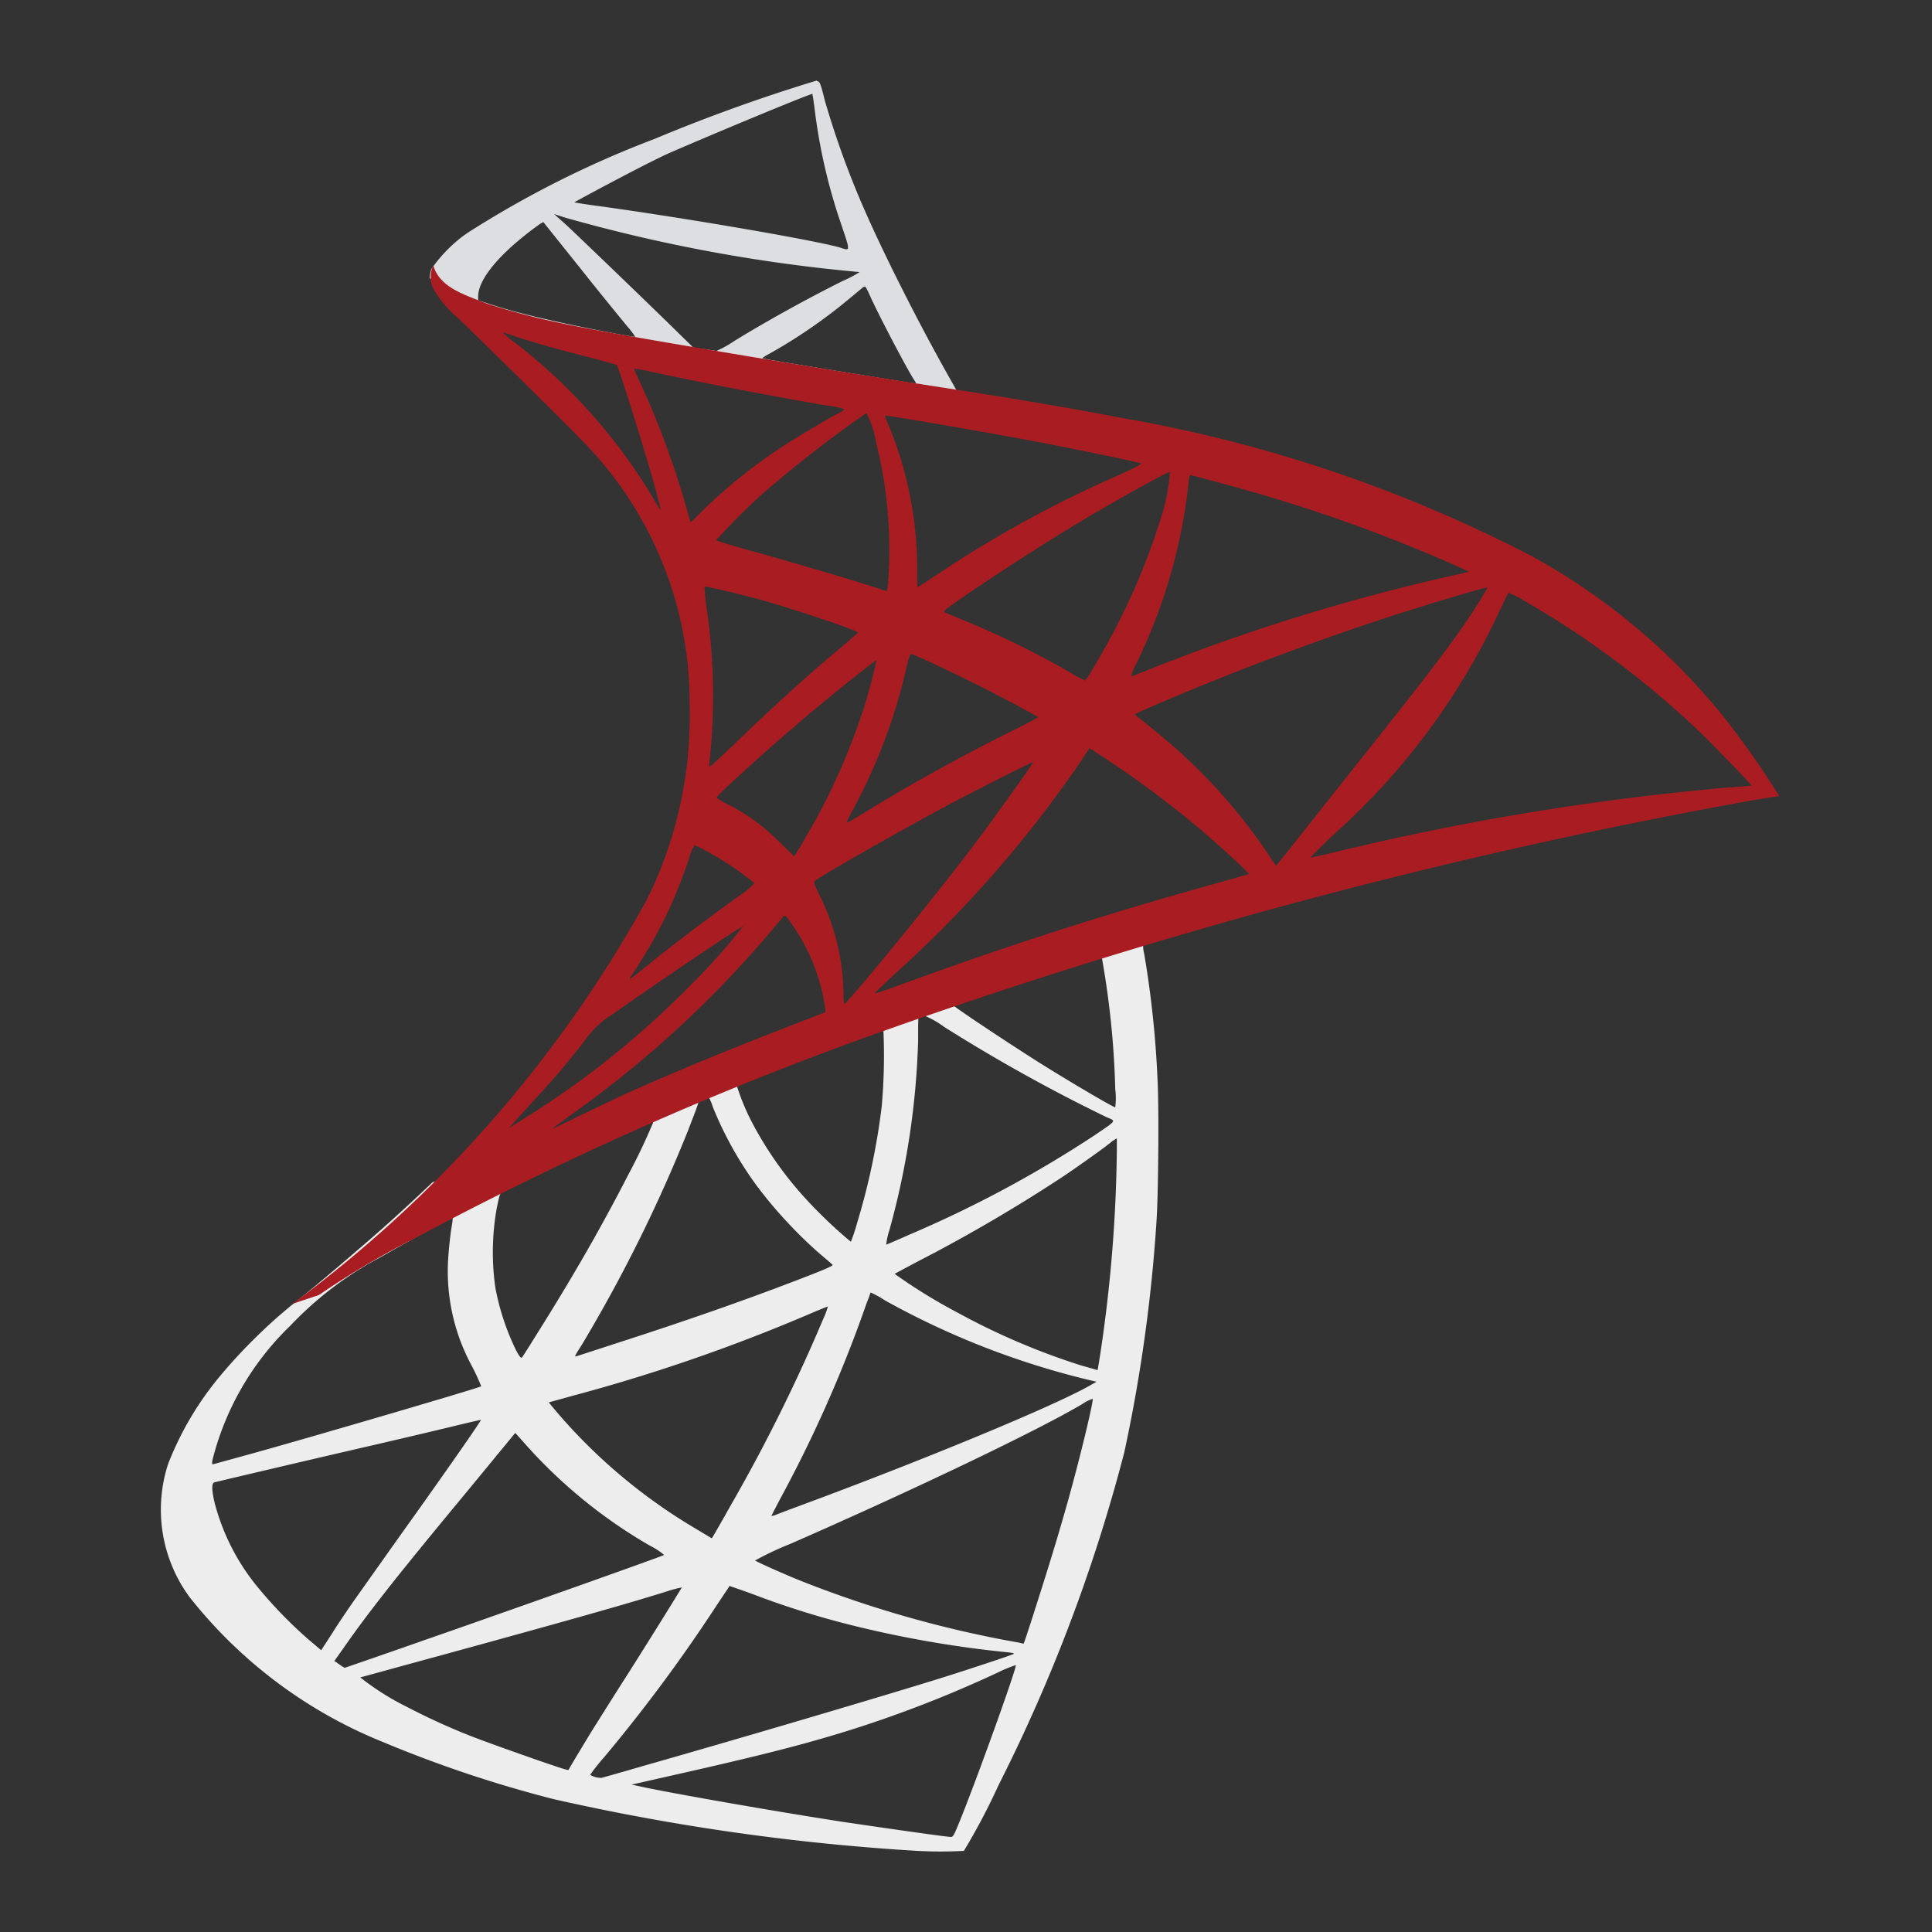 <svg xmlns="http://www.w3.org/2000/svg" xmlns:xlink="http://www.w3.org/1999/xlink" width="24" height="24" viewBox="0 0 24 24">
  <rect x="0" y="0" width="24" height="24" fill="#333333" stroke="none"/>
  <defs>
    <clipPath id="clip-path">
      <rect id="Rectangle_1514" data-name="Rectangle 1514" width="24" height="24" transform="translate(1449 229)" fill="red"/>
    </clipPath>
    <linearGradient id="linear-gradient" x1="-4.183" y1="0.143" x2="-3.174" y2="0.794" gradientUnits="objectBoundingBox">
      <stop offset="0" stop-color="#909ca9"/>
      <stop offset="1" stop-color="#ededee"/>
    </linearGradient>
    <linearGradient id="linear-gradient-2" x1="-8.133" y1="37.388" x2="-6.64" y2="37.388" gradientUnits="objectBoundingBox">
      <stop offset="0" stop-color="#939fab"/>
      <stop offset="1" stop-color="#dcdee1"/>
    </linearGradient>
    <radialGradient id="radial-gradient" cx="0.443" cy="0.439" r="0.128" gradientTransform="matrix(-0.691, -0.149, -0.208, 1.978, -19.227, -9.973)" gradientUnits="objectBoundingBox">
      <stop offset="0" stop-color="#ee352c"/>
      <stop offset="1" stop-color="#a91d22"/>
    </radialGradient>
  </defs>
  <g id="microsoft-sql-server" transform="translate(-1449 -229)" clip-path="url(#clip-path)">
    <g id="microsoft-sql-server-2" data-name="microsoft-sql-server" transform="translate(1442.097 230.001)">
      <g id="Group_6696" data-name="Group 6696" transform="translate(8.903 -0.001)">
        <path id="Path_13647" data-name="Path 13647" d="M345.2,463.277l-4.406,1.439-3.833,1.692-1.072.283c-.273.26-.559.523-.869.789-.34.293-.656.56-.9.753a6.709,6.709,0,0,0-.872.866,3.927,3.927,0,0,0-.646,1.092,1.834,1.834,0,0,0,.26,1.648,5.838,5.838,0,0,0,2.408,1.808,15.31,15.31,0,0,0,2.118.709,28.045,28.045,0,0,0,4.516.643,5.2,5.2,0,0,0,.583,0,7.921,7.921,0,0,0,.43-.816,20.621,20.621,0,0,0,1.562-4.133,19.594,19.594,0,0,0,.4-2.864c.023-.323.033-1.405.013-1.772a12.437,12.437,0,0,0-.166-1.562.359.359,0,0,1-.01-.136,5.673,5.673,0,0,1,.6-.18l-.11-.26h0Zm-1.006.59a10.789,10.789,0,0,1,.173,1.668.9.9,0,0,1,0,.227c-.027,0-.563-.316-.946-.556-.333-.21-.966-.629-1.066-.709-.033-.023-.03-.027.243-.12C343.062,464.219,344.161,463.866,344.2,463.866Zm-2.245.739a1.106,1.106,0,0,1,.29.156,20.639,20.639,0,0,0,2.018,1.122c.123.053.136.033-.147.226a14.512,14.512,0,0,1-2.288,1.229c-.163.073-.3.13-.3.13a.865.865,0,0,1,.04-.183,9.82,9.82,0,0,0,.356-2.341c0-.333,0-.333.033-.343C341.946,464.606,341.949,464.606,341.953,464.606Zm-.463.176a7.176,7.176,0,0,1-.02.969,8.48,8.48,0,0,1-.306,1.449,2.221,2.221,0,0,1-.077.233,5.864,5.864,0,0,1-.62-.6,4.512,4.512,0,0,1-.613-.892,2.807,2.807,0,0,1-.186-.453C339.722,465.448,341.477,464.769,341.49,464.782Zm-2.178.856a.013.013,0,0,1,.01,0,.625.625,0,0,1,.05.12,4.5,4.5,0,0,0,.553.989,5.627,5.627,0,0,0,.769.829c.08.067.153.13.163.14s.027.017-.516.223c-.629.24-1.315.479-2.1.733l-.563.183c-.03.01-.02-.007.067-.143a18.725,18.725,0,0,0,1.315-2.651c.057-.147.113-.293.123-.326a.12.12,0,0,1,.073-.087A.318.318,0,0,1,339.312,465.638Zm-.666.276a7.448,7.448,0,0,1-.326.689c-.323.629-.676,1.249-1.149,2-.08.13-.157.25-.167.263s-.023.017-.077-.087a3.052,3.052,0,0,1-.256-.773,3.109,3.109,0,0,1,.017-.992c.043-.206.04-.2.14-.253C337.254,466.547,338.633,465.9,338.646,465.915Zm5.745.233v.14a18.116,18.116,0,0,1-.2,2.5c-.02.13-.037.236-.04.24l-.21-.06a8.6,8.6,0,0,1-1.532-.656,6.784,6.784,0,0,1-.779-.48s.143-.077.306-.163a19.6,19.6,0,0,0,1.822-1.069c.2-.137.509-.356.576-.416Zm-8.259.986c.013,0,.01.027-.01.147-.013.087-.03.246-.037.356a2.465,2.465,0,0,0,.293,1.339,2.781,2.781,0,0,1,.117.253c-.023.02-2.228.666-2.921.856l-.4.11c-.023.007-.027,0-.017-.053a3.5,3.5,0,0,1,.969-1.668,4.306,4.306,0,0,1,1.1-.839c.34-.193.862-.483.9-.5C336.125,467.133,336.128,467.133,336.132,467.133Zm5.2.929a1.334,1.334,0,0,1,.18.1,10.033,10.033,0,0,0,2.551.992l.077.017-.107.06c-.443.247-1.9.853-3.387,1.409-.216.08-.43.16-.47.176a.238.238,0,0,1-.077.023s.06-.12.137-.263a16.421,16.421,0,0,0,1.049-2.388c.027-.063.043-.12.047-.123Zm-.53.173a.958.958,0,0,1-.057.153,21.085,21.085,0,0,1-1.156,2.328c-.123.22-.227.4-.23.4s-.1-.06-.223-.133a6.847,6.847,0,0,1-1.742-1.482l-.06-.073.3-.083a21.745,21.745,0,0,0,2.924-1.009C340.687,468.279,340.794,468.236,340.8,468.236Zm3.29,1.149h0c0,.077-.167.763-.306,1.259-.117.416-.216.743-.4,1.319-.08.253-.15.463-.153.463a.222.222,0,0,1-.043-.01,13.912,13.912,0,0,1-2.707-.763c-.233-.093-.566-.243-.586-.26a3.878,3.878,0,0,1,.446-.21c1.515-.663,3.087-1.415,3.626-1.738A.435.435,0,0,1,344.087,469.384Zm-7.6.26c.007.007-.416.616-1.009,1.445-.206.29-.446.629-.536.756s-.226.326-.3.446l-.14.216-.15-.127a5.54,5.54,0,0,1-.619-.633,2.733,2.733,0,0,1-.556-1.076c-.037-.16-.037-.24,0-.25.05-.013.939-.223,1.772-.416.463-.106,1-.233,1.192-.28S336.488,469.644,336.491,469.644Zm.426.163.107.12a6.253,6.253,0,0,0,1.562,1.279.874.874,0,0,1,.18.117c-.023.017-2.058.739-3,1.066-.529.186-.966.336-.969.336a.582.582,0,0,1-.067-.043l-.06-.043.1-.14c.313-.453.706-.949,1.562-1.981Zm2.657,1.9s.15.05.33.117a10.685,10.685,0,0,0,1.236.383,13.675,13.675,0,0,0,1.868.323c.073.007.113.013.1.023s-.513.177-.872.29c-.573.18-2.321.7-3.746,1.106-.263.077-.49.14-.5.143a.264.264,0,0,1-.143-.037,2.376,2.376,0,0,1,.177-.223,19.776,19.776,0,0,0,1.352-1.818C339.482,471.849,339.575,471.712,339.575,471.709Zm-.586.017s-.233.383-.646,1.036c-.177.276-.373.589-.443.7s-.166.273-.223.366l-.1.17-.05-.013c-.12-.033-.962-.33-1.186-.42a8.227,8.227,0,0,1-.776-.356,3.237,3.237,0,0,1-.573-.363c.007,0,.463-.127,1.012-.276,1.459-.4,2.268-.626,2.8-.793A1.345,1.345,0,0,1,338.989,471.726Zm4.146.972h0c.013.033-.526,1.532-.723,2-.043.107-.06.133-.083.13-.057,0-.839-.113-1.315-.183-.829-.127-2.221-.37-2.571-.45l-.08-.017.5-.113c1.066-.24,1.578-.37,2.1-.529a14.821,14.821,0,0,0,1.961-.756,1.594,1.594,0,0,1,.213-.087Z" transform="translate(-332.513 -453.007)" fill="url(#linear-gradient)"/>
        <path id="Path_13648" data-name="Path 13648" d="M461.056,82.734a21.167,21.167,0,0,0-2.018.726,12.607,12.607,0,0,0-2.321,1.166,1.762,1.762,0,0,0-.45.45.312.312,0,0,0-.02.113l.446.423,1.062.34,2.528.453,2.891.5.03-.25c-.01,0-.017,0-.027,0l-.38-.06-.077-.137c-.393-.693-.826-1.552-1.079-2.131a11,11,0,0,1-.486-1.342c-.057-.226-.063-.24-.1-.243h0ZM461,82.9h0s.017.1.03.206a6.963,6.963,0,0,0,.323,1.4c.123.366.123.346-.02.3-.34-.093-1.862-.356-2.964-.509-.177-.023-.326-.047-.326-.05s.8-.436,1.152-.6C459.658,83.444,460.91,82.921,461,82.9Zm-3.21,1.492.13.043a19.85,19.85,0,0,0,3.46.659l.207.02a1.552,1.552,0,0,1-.21.11c-.473.236-.992.526-1.352.749a1.382,1.382,0,0,1-.216.12c-.013,0-.083-.013-.157-.023l-.133-.02-.333-.326c-.586-.569-1.046-1.009-1.222-1.176Zm-.133.1.469.586c.256.323.516.639.573.709a1.082,1.082,0,0,1,.1.13c-.013.01-.679-.12-1.032-.2s-.513-.123-.736-.193l-.183-.06v-.047c0-.223.286-.556.766-.9Zm3.99.8c.013,0,.03.03.07.12.113.25.466.922.553,1.052.027.043.073.047-.4-.03-1.129-.183-1.492-.243-1.492-.25a.346.346,0,0,1,.077-.05,6.5,6.5,0,0,0,1.016-.7c.077-.063.147-.123.16-.133S461.646,85.3,461.649,85.3Z" transform="translate(-452.908 -82.734)" fill="url(#linear-gradient-2)"/>
        <path id="Path_13649" data-name="Path 13649" d="M394.58,167.757a.332.332,0,0,0,0,.29,1.315,1.315,0,0,0,.313.37s1.482,1.445,1.662,1.652a4.63,4.63,0,0,1,1.209,3.164,5.123,5.123,0,0,1-.526,2.394,15.552,15.552,0,0,1-4.409,5.032l.33-.11a10.593,10.593,0,0,1,1.182-.7,42.145,42.145,0,0,1,5.5-2.461,68.567,68.567,0,0,1,11.159-2.99l.3-.047-.047-.073a10.267,10.267,0,0,0-.669-.942,8,8,0,0,0-2.364-1.968,17.533,17.533,0,0,0-5.132-1.722c-.4-.08-1.289-.233-2.008-.343-1.525-.236-2.511-.4-3.6-.586-.39-.067-.972-.167-1.359-.25a8.646,8.646,0,0,1-.882-.236C395,168.133,394.653,168.04,394.58,167.757Zm.859.833a.93.93,0,0,1,.126.04c.127.043.29.093.483.147q.219.06.44.117c.2.05.366.1.37.1.023.023.36,1.1.473,1.512.043.157.077.29.073.29a.673.673,0,0,1-.083-.13,6.933,6.933,0,0,0-1.718-1.941A1.416,1.416,0,0,1,395.439,168.59Zm1.638.453a1.309,1.309,0,0,1,.18.03c.566.127,1.582.32,2.231.43a.812.812,0,0,1,.2.043.338.338,0,0,1-.09.057c-.11.057-.553.32-.7.42a6.377,6.377,0,0,0-.942.753c-.1.1-.18.176-.18.176s-.02-.057-.037-.127a10.788,10.788,0,0,0-.6-1.632,1.431,1.431,0,0,1-.067-.153C397.074,169.046,397.074,169.043,397.077,169.043Zm2.884.549a1.279,1.279,0,0,1,.12.37,5.451,5.451,0,0,1,.16,1.525c-.007.14-.013.27-.02.286l-.01.033-.173-.057c-.356-.113-.936-.283-1.432-.423-.283-.077-.513-.147-.513-.153a7.887,7.887,0,0,1,.589-.589A15.465,15.465,0,0,1,399.961,169.592Zm.23.033c.01-.01,1.379.226,2,.346.463.09,1.136.23,1.176.246.02.007-.05.047-.273.147a14.459,14.459,0,0,0-2.181,1.186c-.17.113-.313.206-.316.206a1.794,1.794,0,0,1-.007-.213,4.652,4.652,0,0,0-.36-1.812A.5.5,0,0,1,400.191,169.625Zm3.54.7a2.512,2.512,0,0,1-.073.44,8.346,8.346,0,0,1-.839,1.925,2.2,2.2,0,0,1-.14.226,1.413,1.413,0,0,1-.2-.107,10.856,10.856,0,0,0-1.305-.639c-.133-.057-.25-.1-.253-.11-.023-.02,1.049-.729,1.615-1.069C402.985,170.718,403.717,170.311,403.731,170.325Zm.253.04c.03,0,.636.167.952.26a19.647,19.647,0,0,1,2.268.829l.243.11-.17.04a24.824,24.824,0,0,0-3.84,1.189c-.1.04-.183.073-.19.073a.853.853,0,0,1,.07-.17,6.746,6.746,0,0,0,.643-2.218C403.964,170.415,403.974,170.365,403.984,170.365Zm-6.034,1.385c.01-.01.473.1.723.17.38.107,1.185.376,1.185.4,0,0-.09.08-.2.173-.436.363-.856.746-1.359,1.232-.15.143-.276.26-.283.26s-.01-.02-.007-.047a7.51,7.51,0,0,0-.047-2.008C397.956,171.833,397.946,171.753,397.95,171.75Zm9.727.01a6.374,6.374,0,0,1-.353.549c-.2.286-.493.666-1.156,1.5-.35.44-.743.936-.872,1.1s-.243.306-.246.306a1.145,1.145,0,0,1-.093-.133,6.878,6.878,0,0,0-1.349-1.489c-.1-.083-.21-.173-.246-.2a.373.373,0,0,1-.067-.057c0-.01.566-.253,1-.426.753-.306,1.778-.673,2.548-.909C407.241,171.876,407.67,171.753,407.677,171.76Zm.256.067a.768.768,0,0,1,.19.093,11.3,11.3,0,0,1,2.228,1.672c.176.173.613.626.606.629s-.153.013-.333.027a32.829,32.829,0,0,0-4.922.819c-.117.027-.22.05-.226.05s.123-.13.286-.286a8.522,8.522,0,0,0,2.021-2.691c.076-.163.143-.3.15-.313Zm-7.416.759c.047.01.48.213.806.376.3.15.749.39.773.41,0,0-.157.087-.353.183-.626.313-1.162.609-1.722.949-.16.1-.293.177-.3.177s-.01-.013.08-.177a6.955,6.955,0,0,0,.676-1.835C400.494,172.619,400.507,172.586,400.517,172.586Zm-.433.08a6.323,6.323,0,0,1-.173.643,8.193,8.193,0,0,1-.589,1.352c-.053.093-.133.23-.176.306l-.083.133-.186-.18a2.447,2.447,0,0,0-.619-.456.891.891,0,0,1-.16-.093c0-.027.569-.543,1.006-.916C399.415,173.185,400.074,172.656,400.084,172.666Zm2.648,1.089.163.107a12.649,12.649,0,0,1,1.149.849c.19.156.556.486.629.566l.04.043-.27.077c-1.525.423-2.7.8-4.079,1.305-.153.057-.283.1-.293.1s-.037.017.306-.3a14.623,14.623,0,0,0,2.238-2.571Zm-.7.173c.007.007-.45.649-.723,1.012-.326.433-.906,1.159-1.305,1.632-.166.2-.31.36-.316.363s-.013-.047-.013-.123a2.792,2.792,0,0,0-.283-1.2c-.077-.153-.09-.19-.073-.206.063-.057,1.032-.609,1.645-.939C401.38,174.248,402.026,173.921,402.036,173.928Zm-4.209,1.032a1.466,1.466,0,0,1,.173.087,3.658,3.658,0,0,1,.573.386,1,1,0,0,1-.193.16c-.316.226-.8.589-1.076.813s-.3.24-.27.19a6.127,6.127,0,0,0,.446-.769,6.2,6.2,0,0,0,.28-.7A.563.563,0,0,1,397.826,174.96Zm1.122.879c.017,0,.037.027.127.16a2.4,2.4,0,0,1,.373.969l.007.067-.456.177c-.816.316-1.569.629-2.078.862-.143.067-.393.186-.556.266s-.3.146-.3.143.1-.08.23-.173A13.43,13.43,0,0,0,398.8,176c.07-.083.133-.16.14-.163Zm-.516.127a7.041,7.041,0,0,1-.626.706,11.046,11.046,0,0,1-2.068,1.668l-.2.127c-.023.013.007-.02.353-.4.22-.236.386-.436.576-.683a1.126,1.126,0,0,1,.333-.316C397.29,176.719,398.419,175.953,398.433,175.966Z" transform="translate(-391.197 -165.462)" fill="url(#radial-gradient)"/>
      </g>
    </g>
  </g>
</svg>
